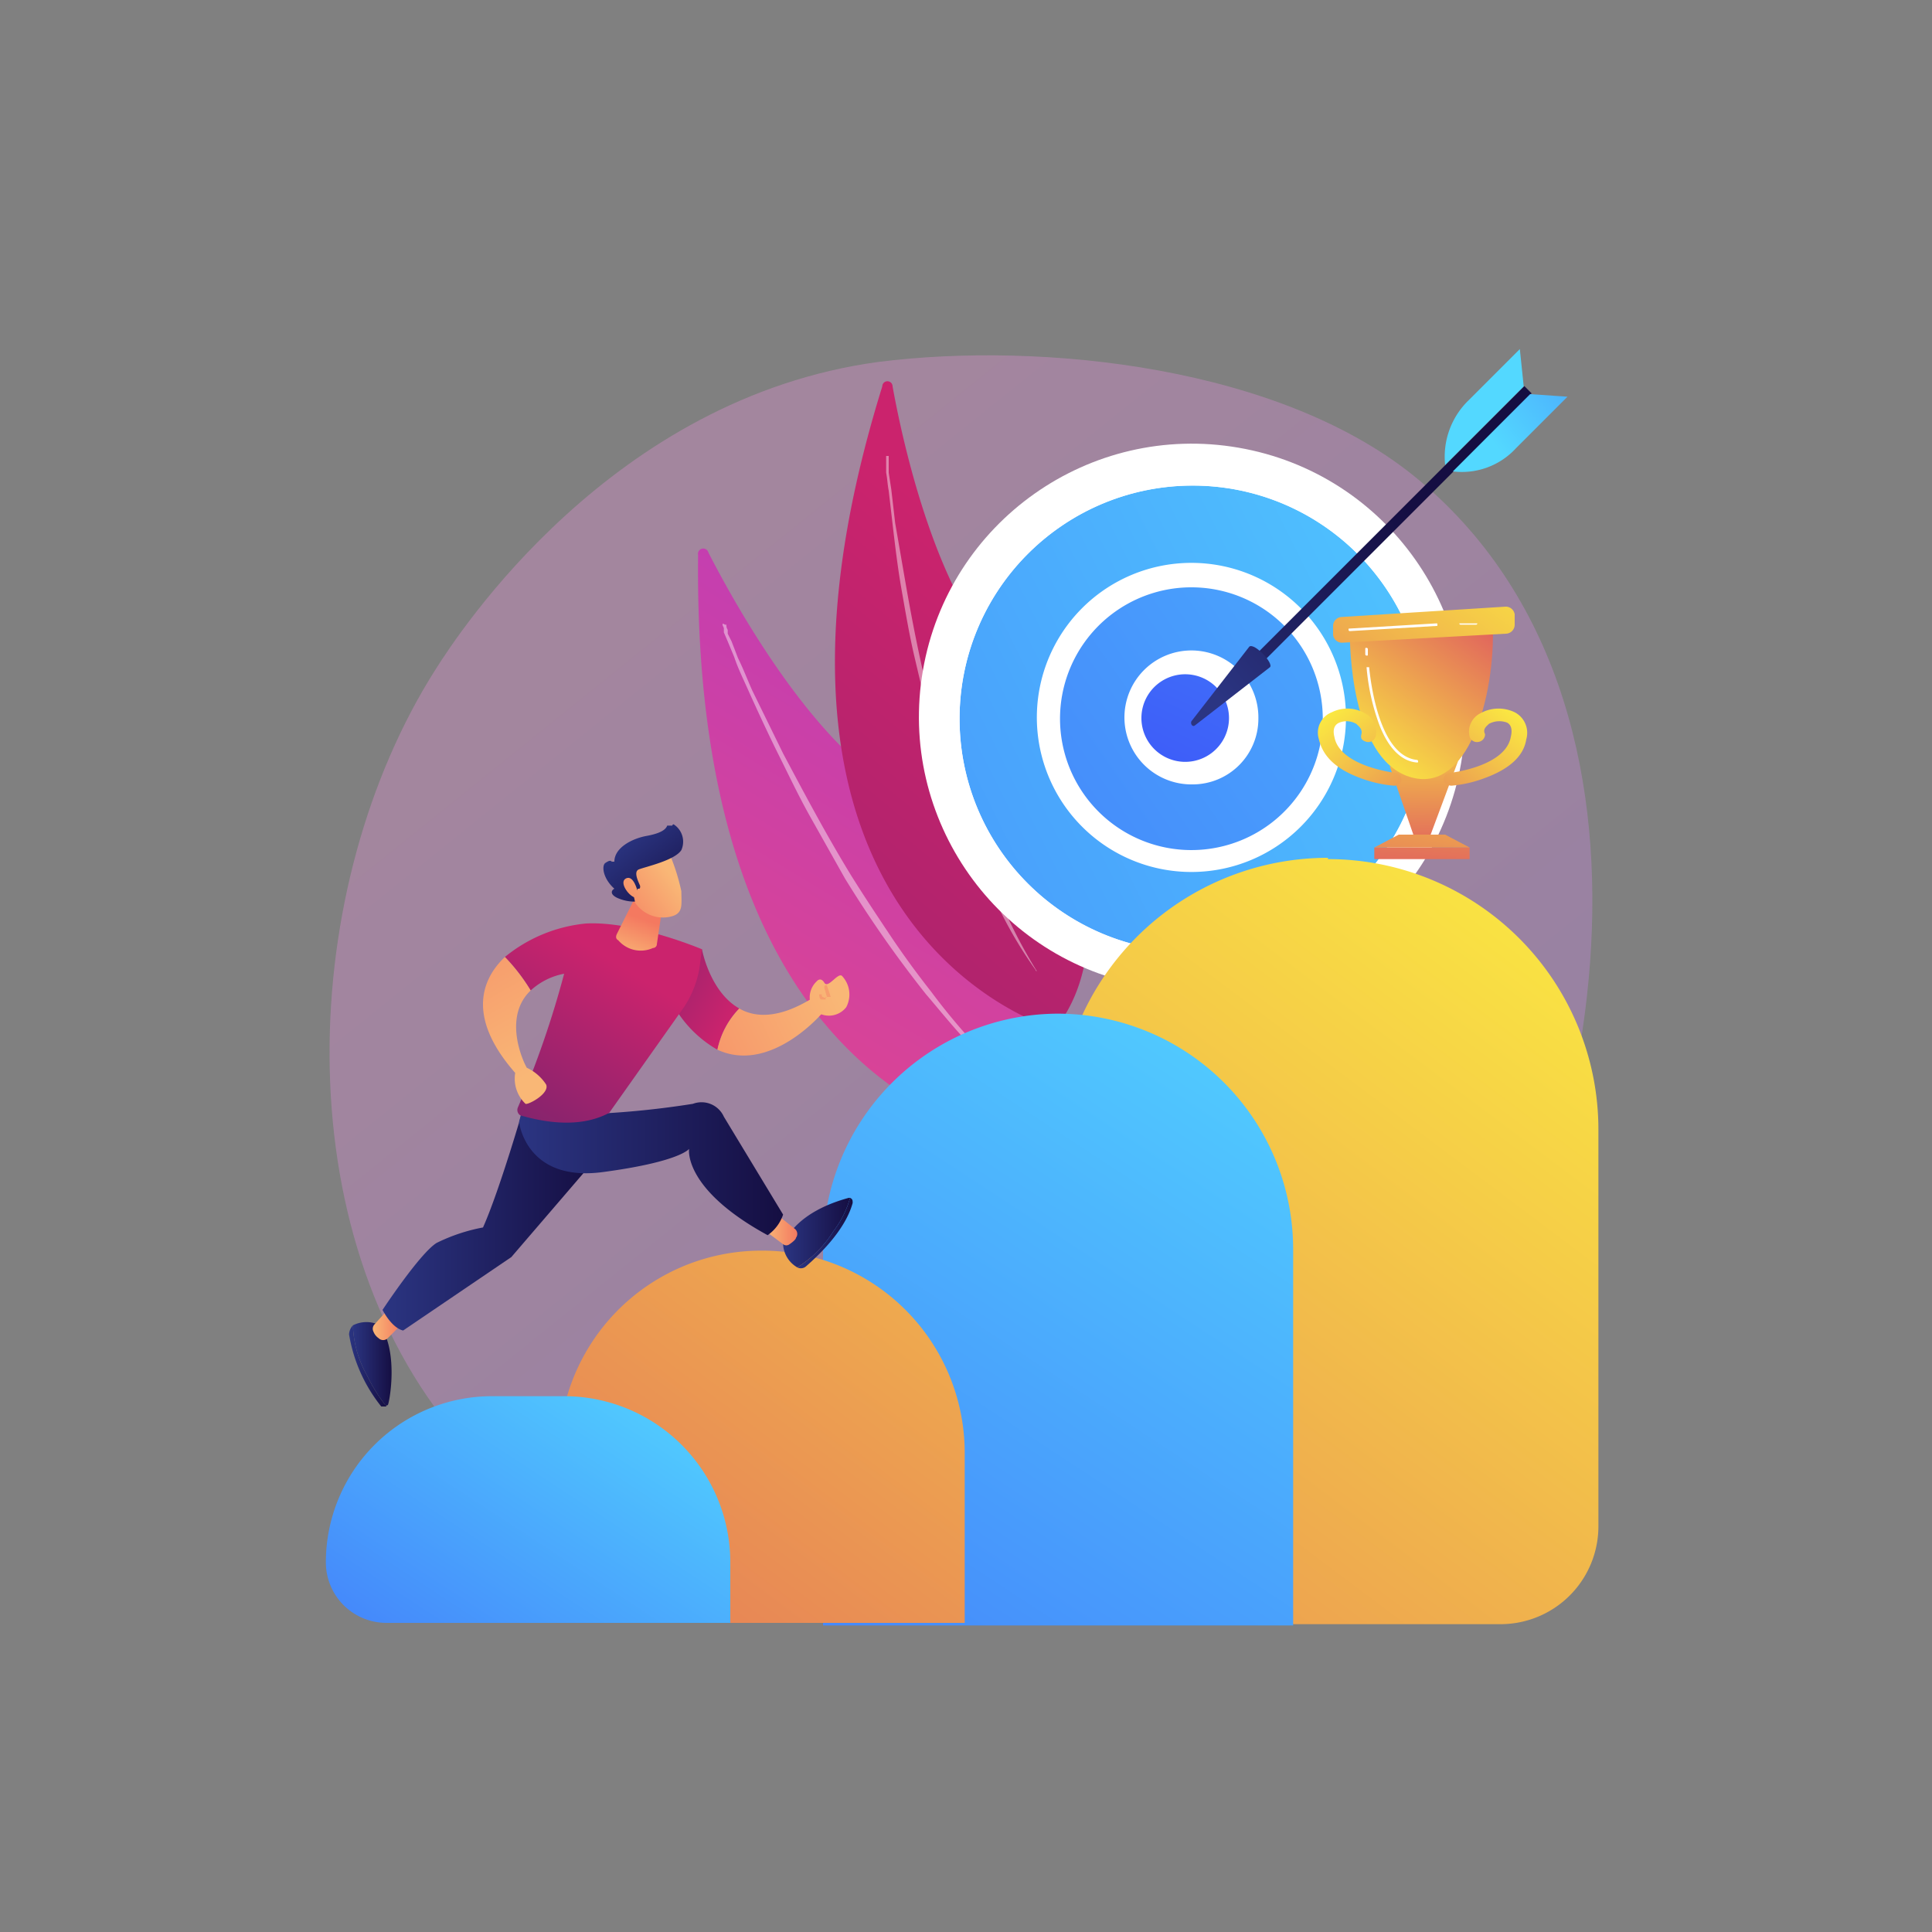 <svg xmlns="http://www.w3.org/2000/svg" xmlns:xlink="http://www.w3.org/1999/xlink" viewBox="0 0 150 150"><rect x="0" y="0" width="150" height="150" fill="#808080" stroke="none"/><defs><style>.a{opacity:0.3;fill:url(#a);}.b{fill:url(#b);}.c,.e{fill:#fff;}.c{opacity:0.43;}.d{fill:url(#c);}.f{fill:url(#d);}.g{fill:url(#e);}.h{fill:url(#f);}.i{fill:url(#g);}.j{fill:url(#h);}.k{fill:url(#i);}.l{fill:url(#j);}.m{fill:url(#k);}.n{fill:url(#l);}.o{fill:url(#m);}.p{fill:url(#n);}.q{fill:url(#o);}.r{fill:url(#p);}.s{fill:url(#q);}.t{fill:url(#r);}.u{fill:url(#s);}.v{fill:url(#t);}.w{fill:url(#u);}.x{fill:url(#v);}.y{fill:url(#w);}.z{fill:url(#x);}.aa{fill:#f79e6d;}.ab{fill:url(#y);}.ac{fill:url(#z);}.ad{fill:url(#aa);}.ae{fill:url(#ab);}.af{fill:url(#ac);}.ag{fill:url(#ad);}.ah{fill:url(#ae);}.ai{fill:url(#af);}.aj{fill:url(#ag);}.ak{fill:url(#ah);}.al{fill:url(#ai);}.am{fill:url(#aj);}.an{fill:url(#ak);}.ao{fill:url(#al);}</style><linearGradient id="a" x1="135.75" y1="152.03" x2="50.03" y2="45.57" gradientUnits="userSpaceOnUse"><stop offset="0" stop-color="#b37cff"/><stop offset="1" stop-color="#f895e7"/></linearGradient><linearGradient id="b" x1="97.33" y1="18.21" x2="43.2" y2="107.48" gradientUnits="userSpaceOnUse"><stop offset="0" stop-color="#a737d5"/><stop offset="1" stop-color="#ef497a"/></linearGradient><linearGradient id="c" x1="81.62" y1="47.11" x2="-1.47" y2="147.3" gradientUnits="userSpaceOnUse"><stop offset="0" stop-color="#cb236d"/><stop offset="1" stop-color="#4c246d"/></linearGradient><linearGradient id="d" x1="134.96" y1="34.61" x2="-28.86" y2="116.28" gradientUnits="userSpaceOnUse"><stop offset="0" stop-color="#53d8ff"/><stop offset="1" stop-color="#3840f7"/></linearGradient><linearGradient id="e" x1="151.84" y1="14.76" x2="11.05" y2="112.1" gradientTransform="translate(127.4 -46.5) rotate(77.8)" xlink:href="#d"/><linearGradient id="f" x1="121.88" y1="-6.83" x2="83.42" y2="75.25" gradientTransform="translate(121.6 -48.3) rotate(74.5)" xlink:href="#d"/><linearGradient id="g" x1="-1963.49" y1="2362.24" x2="-1969.96" y2="2388.51" gradientTransform="translate(2077.2 -2345.2)" gradientUnits="userSpaceOnUse"><stop offset="0" stop-color="#2b3582"/><stop offset="1" stop-color="#150e42"/></linearGradient><linearGradient id="h" x1="-1969.01" y1="2367.76" x2="-1970.98" y2="2388.96" gradientTransform="translate(-2972.3 335.9) rotate(-135)" xlink:href="#g"/><linearGradient id="i" x1="-1970.71" y1="2396.86" x2="-1973.41" y2="2425.76" gradientTransform="translate(-2972.3 335.9) rotate(-135)" xlink:href="#d"/><linearGradient id="j" x1="-899.09" y1="2396.86" x2="-901.78" y2="2425.76" gradientTransform="matrix(0.71, 0.71, 0.71, -0.71, -944.83, 2363.32)" xlink:href="#d"/><linearGradient id="k" x1="131.91" y1="62.44" x2="35.6" y2="190.63" gradientUnits="userSpaceOnUse"><stop offset="0" stop-color="#fdf53f"/><stop offset="1" stop-color="#d93c65"/></linearGradient><linearGradient id="l" x1="104.85" y1="74.14" x2="34.95" y2="180.88" xlink:href="#d"/><linearGradient id="m" x1="107.67" y1="52.24" x2="16.99" y2="172.94" xlink:href="#k"/><linearGradient id="n" x1="52.63" y1="104.04" x2="19.2" y2="155.08" xlink:href="#d"/><linearGradient id="o" x1="110.46" y1="53.57" x2="110.7" y2="69.71" xlink:href="#k"/><linearGradient id="p" x1="104.64" y1="60.11" x2="116.39" y2="44.02" xlink:href="#k"/><linearGradient id="q" x1="111.92" y1="49.93" x2="109.78" y2="73.08" xlink:href="#k"/><linearGradient id="r" x1="112.77" y1="52.21" x2="108.38" y2="77.5" xlink:href="#k"/><linearGradient id="s" x1="118.25" y1="38.34" x2="92.71" y2="72.34" xlink:href="#k"/><linearGradient id="t" x1="118.51" y1="54.32" x2="106.51" y2="69.35" xlink:href="#k"/><linearGradient id="u" x1="6517.79" y1="54.32" x2="6505.78" y2="69.35" gradientTransform="matrix(-1, 0, 0, 1, 6620.2, 0)" xlink:href="#k"/><linearGradient id="v" x1="56.96" y1="78.63" x2="42" y2="70.39" xlink:href="#c"/><linearGradient id="w" x1="64.76" y1="76.93" x2="46.34" y2="85.85" gradientUnits="userSpaceOnUse"><stop offset="0" stop-color="#f9b776"/><stop offset="1" stop-color="#f47960"/></linearGradient><linearGradient id="x" x1="64.85" y1="77.11" x2="46.42" y2="86.03" xlink:href="#w"/><linearGradient id="y" x1="27.1" y1="106.1" x2="29.99" y2="106.1" gradientTransform="matrix(1, 0, 0, 1, 0, 0)" xlink:href="#g"/><linearGradient id="z" x1="27.39" y1="105.92" x2="30.46" y2="105.92" gradientTransform="matrix(1, 0, 0, 1, 0, 0)" xlink:href="#g"/><linearGradient id="aa" x1="28.92" y1="102.82" x2="31.18" y2="102.82" xlink:href="#w"/><linearGradient id="ab" x1="61.89" y1="95.75" x2="66.21" y2="95.75" gradientTransform="matrix(1, 0, 0, 1, 0, 0)" xlink:href="#g"/><linearGradient id="ac" x1="60.81" y1="95.71" x2="66.02" y2="95.71" gradientTransform="matrix(1, 0, 0, 1, 0, 0)" xlink:href="#g"/><linearGradient id="ad" x1="59.43" y1="95.56" x2="61.91" y2="95.56" xlink:href="#w"/><linearGradient id="ae" x1="29.65" y1="94.56" x2="46.36" y2="94.56" gradientTransform="matrix(1, 0, 0, 1, 0, 0)" xlink:href="#g"/><linearGradient id="af" x1="40.27" y1="90.58" x2="60.81" y2="90.58" gradientTransform="matrix(1, 0, 0, 1, 0, 0)" xlink:href="#g"/><linearGradient id="ag" x1="47.29" y1="74.42" x2="33.69" y2="96.1" xlink:href="#c"/><linearGradient id="ah" x1="41.9" y1="82.95" x2="30.93" y2="63.57" xlink:href="#w"/><linearGradient id="ai" x1="48.83" y1="74.66" x2="49.98" y2="71.39" xlink:href="#w"/><linearGradient id="aj" x1="52.1" y1="67.91" x2="47.06" y2="71.77" xlink:href="#w"/><linearGradient id="ak" x1="48.55" y1="64.86" x2="53.24" y2="70.9" gradientTransform="matrix(1, 0, 0, 1, 0, 0)" xlink:href="#g"/><linearGradient id="al" x1="51.47" y1="67.1" x2="46.44" y2="70.95" xlink:href="#w"/></defs><path class="a" d="M111.5,109.3c-1.8,2.2-6.4,7-7.9,8-13.6,8.7-33.4,5.9-37.7,5-6.5-1.3-21.4-.2-30.3-10.7C21.9,95.6,23.2,68.7,33.8,52c1.9-3,13.7-21.1,34.4-23.9,12.6-1.6,31.4.3,42,9.2C132.4,55.9,122.9,94.6,111.5,109.3Z"/><path class="b" d="M54.2,43.1a.4.4,0,0,1,.8-.2c1.9,3.7,7.1,13.1,13.1,17.5,9.8,7.2,18,20.3,14.4,28.7C82.5,89.1,53.7,89.6,54.2,43.1Z"/><path class="c" d="M56.1,48.5c0,.1.1.2.1.3v.3l.3.7.5,1.2c.3.9.7,1.7,1.1,2.6s1.5,3.3,2.3,4.9,1.6,3.3,2.5,4.9l2.7,4.8a91,91,0,0,0,6.3,9c1.2,1.4,2.3,2.8,3.6,4.1A36,36,0,0,0,79.7,85h0l-3.9-3.8a48.7,48.7,0,0,1-3.5-4.2c-1.1-1.4-2.2-2.9-3.2-4.4s-2-3-3-4.6c-1.9-3.1-3.6-6.3-5.3-9.5l-2.4-4.9c-.4-.9-.7-1.7-1.1-2.5l-.5-1.3-.3-.6v-.3a.6.6,0,0,1-.1-.4h-.1C56.1,48.4,56.1,48.4,56.1,48.5Z"/><path class="d" d="M68.5,30a.4.4,0,0,1,.8,0c.7,3.9,2.9,14,7.2,19.7,7,9.2,11,23.4,5.4,30.2C81.9,79.9,55.3,72.5,68.5,30Z"/><path class="c" d="M68.8,35.4v1.3c.1.5.1.9.2,1.4l.3,2.6c.2,1.7.4,3.4.7,5.1s.6,3.5,1,5.2l1.2,5.1a90,90,0,0,0,3.3,10c.7,1.6,1.4,3.2,2.2,4.7a33.5,33.5,0,0,0,2.7,4.5.1.1,0,0,0,.1.1h0A40.9,40.9,0,0,1,78,70.7a41,41,0,0,1-2.1-4.8A40.9,40.9,0,0,1,74.1,61l-1.5-5c-.9-3.4-1.6-6.8-2.2-10.2l-.9-5.2L69.2,38,69,36.7V35.4h-.1Z"/><circle class="e" cx="92.6" cy="55.8" r="21.2" transform="translate(21.8 137.4) rotate(-80.2)"/><circle class="f" cx="92.6" cy="55.8" r="18.1"/><path class="e" d="M92.6,74.8a19.1,19.1,0,1,1,19-19A19.1,19.1,0,0,1,92.6,74.8Zm0-37.1a18.1,18.1,0,1,0,18.1,18.1A18.1,18.1,0,0,0,92.6,37.7Z"/><circle class="g" cx="92.6" cy="55.8" r="11" transform="translate(18.5 134.4) rotate(-77.8)"/><path class="e" d="M92.6,67.7a12,12,0,1,1,11.9-11.9A12,12,0,0,1,92.6,67.7Zm0-22.1a10.2,10.2,0,1,0,10.1,10.2A10.2,10.2,0,0,0,92.6,45.6Z"/><circle class="h" cx="92.6" cy="55.8" r="4.3" transform="translate(14.1 130.1) rotate(-74.5)"/><path class="e" d="M92.6,60.9a5.2,5.2,0,1,1,5.1-5.1A5.1,5.1,0,0,1,92.6,60.9Zm0-8.5a3.4,3.4,0,1,0,0,6.7,3.4,3.4,0,0,0,0-6.7Z"/><rect class="i" x="107.3" y="25.8" width="0.8" height="30.61" transform="translate(154.9 146.3) rotate(-135)"/><path class="j" d="M97,50.2c.4-.3,1.9,1.3,1.6,1.6l-5.8,4.5c-.2.2-.4-.1-.3-.3Z"/><path class="k" d="M118.8,30.6l2.9.2-4,4a5.7,5.7,0,0,1-4.9,1.8h0Z"/><path class="l" d="M118.3,30l-.3-2.9-4,4a6.1,6.1,0,0,0-1.8,5h0Z"/><path class="m" d="M103.1,66.7h0a21,21,0,0,1,21,21v30.8a7.6,7.6,0,0,1-7.6,7.6H82.1a0,0,0,0,1,0,0V87.6a21,21,0,0,1,21-21Z"/><path class="n" d="M82.1,78.7h0A18.3,18.3,0,0,1,100.4,97v29.2a0,0,0,0,1,0,0H63.9a0,0,0,0,1,0,0V97A18.3,18.3,0,0,1,82.1,78.7Z"/><path class="o" d="M59.2,97.1h0a15.7,15.7,0,0,1,15.7,15.7V126a0,0,0,0,1,0,0H49.1a5.7,5.7,0,0,1-5.7-5.7v-7.4A15.7,15.7,0,0,1,59.2,97.1Z"/><path class="p" d="M38.2,108.4h5.6a12.9,12.9,0,0,1,12.9,12.9V126a0,0,0,0,1,0,0H30a4.7,4.7,0,0,1-4.7-4.7v0A12.9,12.9,0,0,1,38.2,108.4Z"/><polygon class="q" points="111 65 109.8 65 107.9 59.5 113.2 59.1 111 65"/><path class="r" d="M104.8,49.2c0,.5,0,9.6,4.6,11.1s6.7-6.3,6.5-11.8Z"/><rect class="s" x="106.7" y="65.8" width="7.4" height="0.9"/><polygon class="t" points="114.1 65.8 106.7 65.8 108.6 64.8 112.2 64.8 114.1 65.8"/><path class="u" d="M104.2,47.9a.7.7,0,0,0-.7.7v.7a.7.7,0,0,0,.7.6l12.7-.7a.7.7,0,0,0,.7-.7v-.8a.7.7,0,0,0-.7-.6Z"/><path class="v" d="M112.7,61c-.3,0-.6-.2-.6-.4a.5.5,0,0,1,.5-.6c.1,0,4.3-.5,4.7-2.8.1-.4.1-.9-.3-1.1a1.7,1.7,0,0,0-1.4.1c-.2.2-.5.4-.3.8a.6.6,0,0,1-.5.6.6.6,0,0,1-.7-.4,1.6,1.6,0,0,1,.8-1.8,2.9,2.9,0,0,1,2.7-.1,1.8,1.8,0,0,1,.9,2.1c-.2,1.3-1.3,2.3-3.2,3a9.6,9.6,0,0,1-2.6.6Z"/><path class="w" d="M108.3,61c.2,0,.5-.2.5-.4a.5.5,0,0,0-.5-.6s-4.3-.5-4.7-2.8c-.1-.4-.1-.9.4-1.1a1.5,1.5,0,0,1,1.3.1c.2.2.5.4.4.8s.1.5.4.6a.6.6,0,0,0,.7-.4,1.6,1.6,0,0,0-.8-1.8,2.7,2.7,0,0,0-2.6-.1,1.7,1.7,0,0,0-1,2.1c.3,1.3,1.3,2.3,3.2,3a9.6,9.6,0,0,0,2.6.6Z"/><path class="e" d="M113.4,48.5a.1.1,0,0,1-.1-.1h1.4a.1.1,0,0,1-.1.1Z"/><path class="e" d="M104.8,49a.1.1,0,0,1-.1-.1c0-.1,0-.1.1-.1l6.7-.4c.1,0,.1,0,.1.1s0,.1-.1.1l-6.7.4Z"/><path class="e" d="M110,59.2h0c-1.2-.1-2.2-1.1-2.9-2.9a16.8,16.8,0,0,1-1-4.5h.2c.2,2,1,6.9,3.7,7.2a.1.1,0,0,1,.1.1C110.1,59.2,110.1,59.2,110,59.2Z"/><path class="e" d="M106.1,50.9a.1.1,0,0,1-.1-.1v-.4c0-.1,0-.1.1-.1a.1.1,0,0,1,.1.1v.4c0,.1,0,.1-.1.1Z"/><path class="x" d="M54.5,73.7,52,77.5a9.1,9.1,0,0,0,3.7,4,6.5,6.5,0,0,1,1.7-3.2C55.1,77,54.5,73.7,54.5,73.7Z"/><path class="y" d="M62.9,77.6c-2.5,1.5-4.3,1.4-5.5.7a6.5,6.5,0,0,0-1.7,3.2c4.1,1.9,8.1-2.8,8.1-2.8Z"/><path class="z" d="M63.1,78.3a1.7,1.7,0,0,1,.3-2.1s.3-.4.6.1,1.1-.9,1.4-.5a2.1,2.1,0,0,1,.3,2.4A1.7,1.7,0,0,1,63.1,78.3Z"/><path class="aa" d="M64.1,77.6h-.3c-.1,0-.2-.1-.2-.4h.2c0,.1,0,.2.1.2a.2.2,0,0,0,.3,0l-.2-.7c0-.1,0-.2.1-.2h.1l.3.9h-.4Z"/><path class="ab" d="M27.4,102.9a1.1,1.1,0,0,0-.3.7,12.1,12.1,0,0,0,2.5,5.6H30a12.8,12.8,0,0,1-1.5-2.4A8.4,8.4,0,0,1,27.4,102.9Z"/><path class="ac" d="M29.5,102.9a2.3,2.3,0,0,0-2.1,0h0a8.4,8.4,0,0,0,1.1,3.9,12.8,12.8,0,0,0,1.5,2.4c0-.1,0-.1.1-.1S31,105,29.5,102.9Z"/><path class="ad" d="M31,103l-.9.9a.5.5,0,0,1-.7,0,1.1,1.1,0,0,1-.4-.5.5.5,0,0,1,.1-.6l.9-1c.2-.3.6-.2.8.1l.3.5A.5.5,0,0,1,31,103Z"/><path class="ae" d="M61.9,98.4a.6.6,0,0,0,.7-.1c.8-.7,3-2.7,3.6-4.9,0-.2,0-.3-.2-.4a7.6,7.6,0,0,1-1.3,2.6A8.7,8.7,0,0,1,61.9,98.4Z"/><path class="af" d="M60.8,96.6a2.2,2.2,0,0,0,1.1,1.8h0a8.7,8.7,0,0,0,2.8-2.8A7.6,7.6,0,0,0,66,93h-.1C64.8,93.3,61.9,94.2,60.8,96.6Z"/><path class="ag" d="M60.7,94.6l1,.8a.5.5,0,0,1,.1.7c0,.1-.2.3-.5.5a.4.4,0,0,1-.5,0l-1.2-.9a.6.6,0,0,1,0-.8l.5-.4C60.3,94.4,60.6,94.4,60.7,94.6Z"/><path class="ah" d="M40.7,85.8s-1.9,6.6-3.2,9.5a13.8,13.8,0,0,0-3.6,1.2c-1.3.8-4.2,5.2-4.2,5.2s.7,1.4,1.6,1.6l8.4-5.7,6.7-7.8L46,86.2Z"/><path class="ai" d="M40.8,85.2l-.5,1.9s.5,4.7,6.5,3.9,6.7-1.8,6.7-1.8-.5,3.1,6.1,6.7a3.2,3.2,0,0,0,1.2-1.6l-4.6-7.6a1.9,1.9,0,0,0-2.4-1,68.8,68.8,0,0,1-8.1.8Z"/><path class="aj" d="M45.5,71.7a11.7,11.7,0,0,0-6.3,2.6,14.7,14.7,0,0,1,2,2.6,5.3,5.3,0,0,1,2.6-1.3A74.6,74.6,0,0,1,40.2,86a.5.5,0,0,0,.2.6c1.1.3,4.3,1.2,6.9-.2l5.8-8.2a7.9,7.9,0,0,0,1.2-3l.2-1.5S49.3,71.5,45.5,71.7Z"/><path class="ak" d="M42.4,84.2a3.6,3.6,0,0,0-1.5-1.3c-.4-.7-1.8-4,.3-6a14.7,14.7,0,0,0-2-2.6c-2,1.9-2.8,4.9.8,9a2.7,2.7,0,0,0,.8,2.4C41,85.8,42.7,84.9,42.4,84.2Z"/><path class="al" d="M49.4,69.5l-1.5,3c-.1.2-.1.4.1.5a2.3,2.3,0,0,0,2.7.6.3.3,0,0,0,.3-.3l.4-2.7Z"/><path class="am" d="M51.9,66.1a15.9,15.9,0,0,1,1,3.1c0,1.1.2,1.8-1,2a2.6,2.6,0,0,1-2.8-1.5s-.9-1.6-.7-2.3S51.9,66.1,51.9,66.1Z"/><path class="an" d="M49.5,69h.1c.1,0,.1-.1.1-.2s-.6-1.1-.1-1.3,2.8-.7,3.3-1.5a1.6,1.6,0,0,0-.6-2,.1.1,0,0,0-.1.1h-.4c-.1.3-.5.6-1.6.8s-2.5.9-2.5,2h-.2c-.1-.1-.2-.1-.5.1s-.2,1.2.7,2h0c-.2.1-.4.4.2.7a3.3,3.3,0,0,0,1.3.3h.1l-.2-.9h.4Z"/><path class="ao" d="M49.5,69.2s-.3-1.3-.9-1,.3,1.5.8,1.5Z"/></svg>